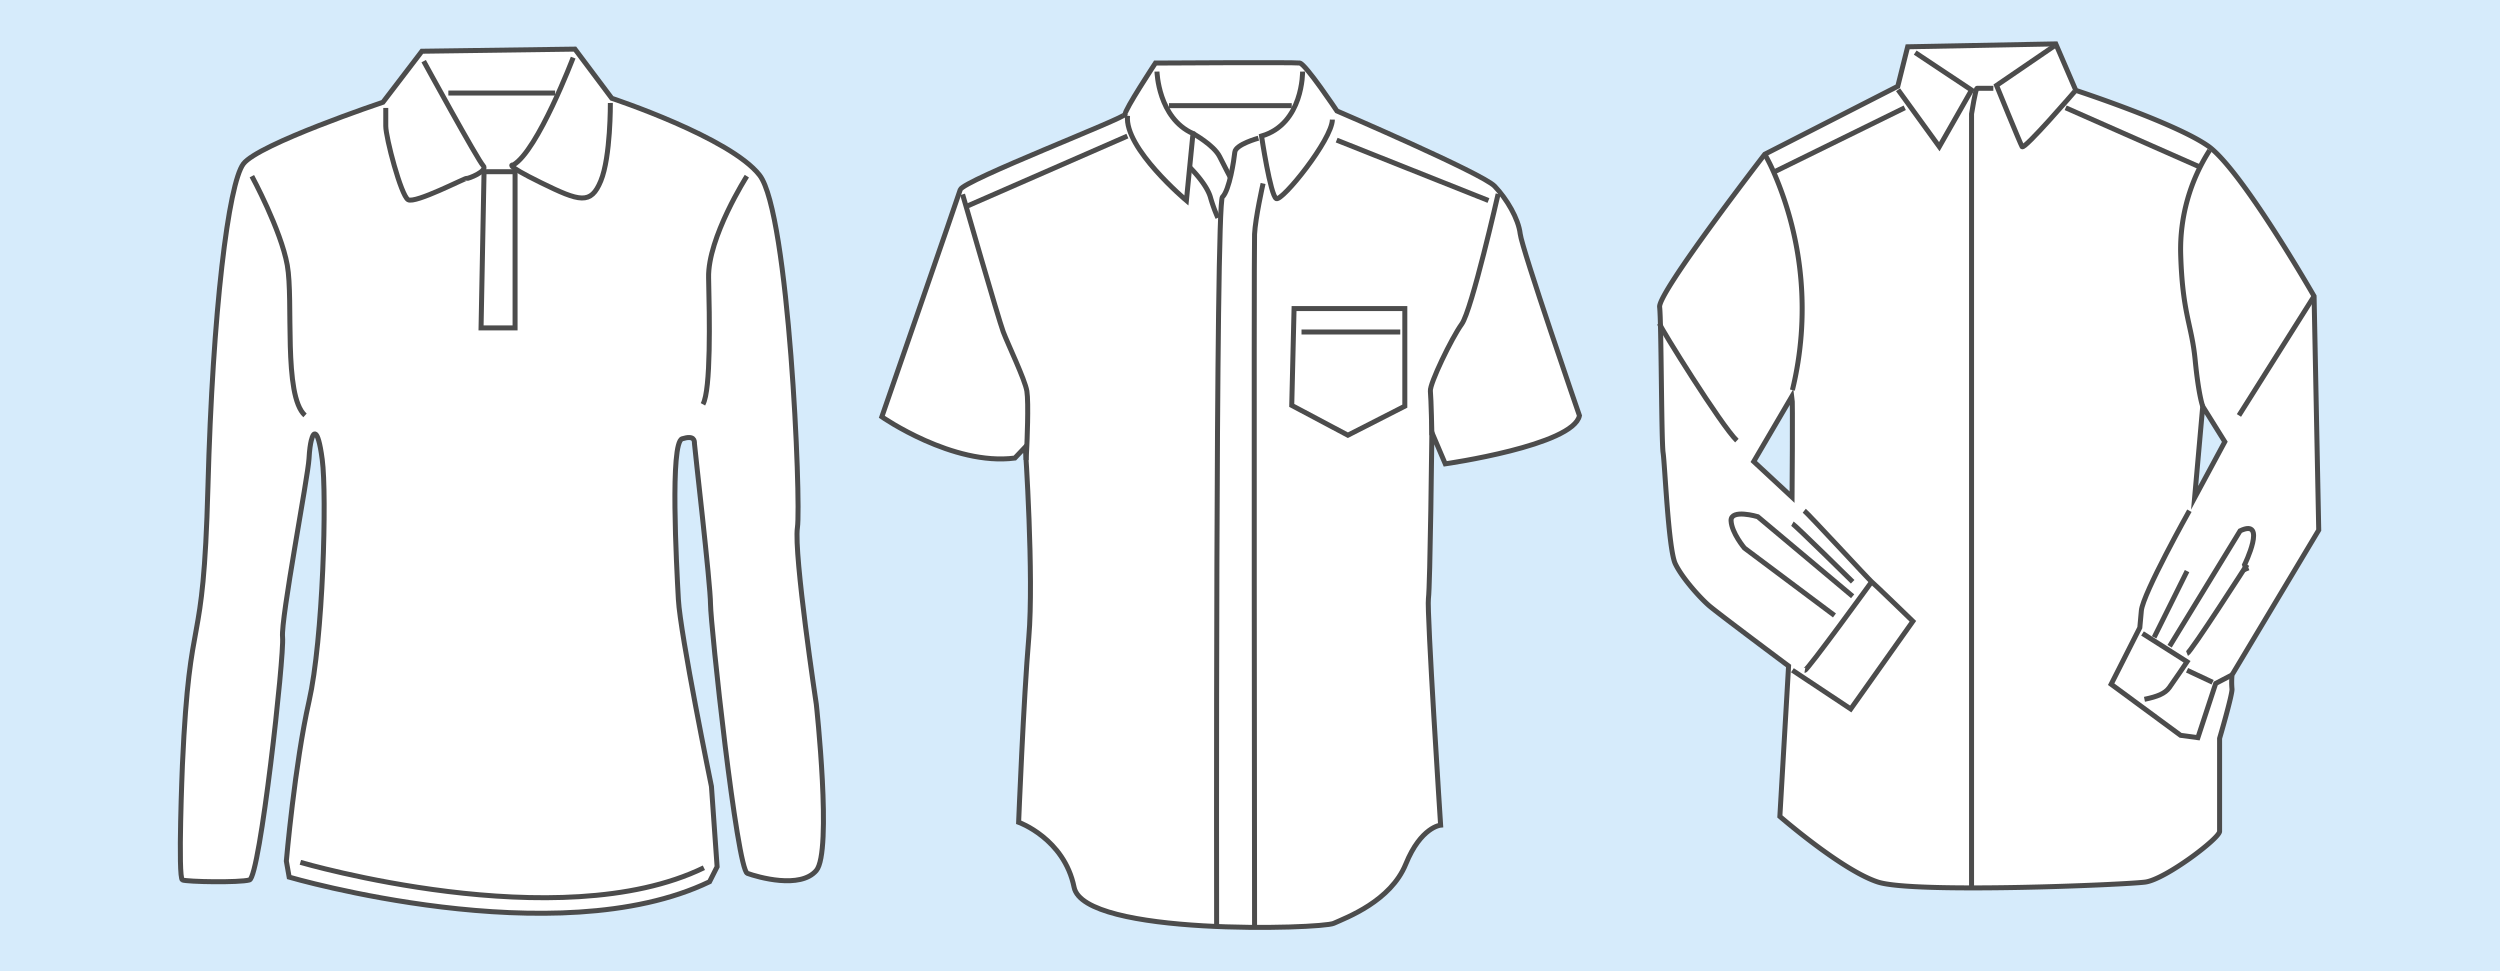 <svg xmlns="http://www.w3.org/2000/svg" width="610" height="237" viewBox="0 0 610 237"><g transform="translate(-495 -27284)"><rect width="610" height="237" transform="translate(495 27284)" fill="#d6ebfb"/><g transform="translate(3728.285 32778.992)"><path d="M-3130.341-5482.489l-9.508,12.447s-30.426,10.2-34.056,15.04-7.492,35.727-8.644,78.83-4.38,27.2-6.224,67.767c0,0-1.152,27.66,0,28.121s13.83.691,16.366,0,8.528-54.859,8.067-59.238,6.224-39.185,6.454-43.565.922-5.532.922-5.532,1.153-3,2.305,5.763.231,43.795-3.227,59.008-5.532,38.954-5.532,38.954l.692,3.918s65.231,19.083,102.572,1.128l1.844-3.663-1.383-19.593s-7.607-37.11-8.068-45.638-2.074-38.263.922-39.185,3,.461,3,1.152,3.918,34.345,3.918,39.185,6.454,64.77,8.99,65.692,12.908,3.919,16.826-.691,0-40.568,0-40.568-5.532-36.649-4.61-43.1-2.074-76.756-9.22-85.976-36.073-18.775-36.073-18.775l-8.989-12Z" fill="#fff" stroke="#4c4c4c" stroke-miterlimit="10" stroke-width="1.22"/><path d="M-3129.909-5480.069s13.225,24.2,14.522,25.5-3.8,3.285-4.063,3.112-12.533,6.223-14.262,5.186-5.446-15.127-5.446-17.979v-4.408" fill="none" stroke="#4c4c4c" stroke-miterlimit="10" stroke-width="1.22"/><path d="M-3093.432-5480.933s-8.644,22.733-14.608,26.19c0,0-2.766-.346,6.742,4.322s12.187,5.445,14.608-.432,2.333-19.016,2.333-19.016" fill="none" stroke="#4c4c4c" stroke-miterlimit="10" stroke-width="1.22"/><line x2="26.046" transform="translate(-3123.887 -5472.29)" fill="none" stroke="#4c4c4c" stroke-miterlimit="10" stroke-width="1.22"/><path d="M-3115.177-5453.1h7.569v38.119h-8.3Z" fill="none" stroke="#4c4c4c" stroke-miterlimit="10" stroke-width="1.22"/><path d="M-3051.049-5452.006s-9.566,14.983-9.336,24.779.577,27.314-1.383,30.887" fill="none" stroke="#4c4c4c" stroke-miterlimit="10" stroke-width="1.22"/><path d="M-3171.831-5452.006s7.088,13.081,8.644,21.725-1.037,31.809,4.322,36.649" fill="none" stroke="#4c4c4c" stroke-miterlimit="10" stroke-width="1.22"/><path d="M-3159.991-5284.583s63.118,18.52,98.457,1.323" fill="none" stroke="#4c4c4c" stroke-miterlimit="10" stroke-width="1.22"/><path d="M-2951.361-5479.606s-7.653,11.622-7.37,12.472-39.543,16.158-40.252,18.425-19.134,55.418-19.134,55.418,17.292,12.047,32.457,10.063l2.551-2.693s2.126,31.464.85,46.488-2.48,45.071-2.48,45.071,11.126,3.968,13.536,15.874,60.236,10.2,63.354,8.787,13.89-5.386,17.575-14.456,8.5-9.5,8.5-9.5-3.4-52.3-2.977-55.275.851-40.536.851-40.536l3.259,7.654s31.252-4.465,32.741-11.764c0,0-14.032-40.677-14.457-44.362s-3.26-8.5-6.236-11.622-38.481-18.354-38.481-18.354-7.653-11.481-9.07-11.693S-2951.361-5479.606-2951.361-5479.606Z" fill="#fff" stroke="#4c4c4c" stroke-miterlimit="10" stroke-width="1.22"/><path d="M-2950.983-5477.528s.283,11.339,8.787,15.119l-1.606,16.346s-15.212-12.756-14.362-20.693" fill="none" stroke="#4c4c4c" stroke-miterlimit="10" stroke-width="1.22"/><path d="M-2915.455-5477.528s.189,12.756-10.016,15.733c0,0,2.173,14.5,3.59,15.26s13.607-14.363,13.7-19.276" fill="none" stroke="#4c4c4c" stroke-miterlimit="10" stroke-width="1.22"/><path d="M-2948.054-5469.213h29.953" fill="none" stroke="#4c4c4c" stroke-miterlimit="10" stroke-width="1.22"/><path d="M-2926.227-5461.276s-5.575,1.512-5.764,3.4-1.323,9.354-3.023,10.961-1.416,177.984-1.416,177.984" fill="none" stroke="#4c4c4c" stroke-miterlimit="10" stroke-width="1.22"/><path d="M-2925.093-5450.22s-1.89,8.409-2.079,12.377,0,168.914,0,168.914" fill="none" stroke="#4c4c4c" stroke-miterlimit="10" stroke-width="1.22"/><line x2="37.039" y2="14.74" transform="translate(-2907.14 -5460.803)" fill="none" stroke="#4c4c4c" stroke-miterlimit="10" stroke-width="1.22"/><path d="M-2867.739-5447.669s-6.425,28.346-8.882,31.748-7.842,14.551-7.653,16.346.37,10.774.37,10.774" fill="none" stroke="#4c4c4c" stroke-miterlimit="10" stroke-width="1.22"/><path d="M-2998.416-5447.575s8.787,30.52,9.921,33.544,5.292,11.622,5.764,14.456,0,13.229,0,13.229l-.18,3.6" fill="none" stroke="#4c4c4c" stroke-miterlimit="10" stroke-width="1.22"/><line x1="39.357" y2="17.201" transform="translate(-2997.556 -5461.795)" fill="none" stroke="#4c4c4c" stroke-miterlimit="10" stroke-width="1.22"/><path d="M-2942.2-5462.409s5.079,2.787,6.5,5.622,2.623,5.1,2.623,5.1" fill="none" stroke="#4c4c4c" stroke-miterlimit="10" stroke-width="1.22"/><path d="M-2943-5454.18s4.045,3.912,5.037,7.243a38.158,38.158,0,0,0,1.842,5.1" fill="none" stroke="#4c4c4c" stroke-miterlimit="10" stroke-width="1.22"/><path d="M-2917.534-5419.7h27.024v23.811l-13.89,7.089-13.7-7.278Z" fill="none" stroke="#4c4c4c" stroke-miterlimit="10" stroke-width="1.22"/><line x2="24.094" transform="translate(-2915.715 -5413.984)" fill="none" stroke="#4c4c4c" stroke-miterlimit="10" stroke-width="1.22"/><path d="M-2767.818-5483.575l-2.409,9.638-32.457,16.583s-26.079,33.732-25.653,37.275.425,32.882.85,35.575,1.276,23.528,2.976,27.071,6.095,8.362,8.221,10.205,19.417,14.74,19.417,14.74L-2799-5295.78s15.166,13.182,23.953,16.016,60.283.662,65.2,0,18.142-10.677,18.142-12.378v-22.677s3.212-10.961,3.023-12.094a18.912,18.912,0,0,1,.008-3.4l21.158-35.339-1.134-57.07s-17.764-30.993-25.89-36.662-32.244-13.559-32.244-13.559l-4.89-11.338Z" fill="#fff" stroke="#4c4c4c" stroke-miterlimit="10" stroke-width="1.22"/><path d="M-2765.975-5482.158l13.748,9.142-7.866,13.819-10.063-13.89" fill="none" stroke="#4c4c4c" stroke-miterlimit="10" stroke-width="1.22"/><path d="M-2732.03-5483.787l-14.1,9.637s5.741,14.1,6.237,14.953,12.826-13.464,12.826-13.464" fill="none" stroke="#4c4c4c" stroke-miterlimit="10" stroke-width="1.22"/><path d="M-2746.912-5473.441h-3.969c-.354,0-1.346,6.236-1.346,6.236v188.861" fill="none" stroke="#4c4c4c" stroke-miterlimit="10" stroke-width="1.22"/><path d="M-2796.022-5398.346c.189,1.039,0,24.661,0,24.661l-9.355-8.693Z" fill="#d6ebfb" stroke="#4c4c4c" stroke-miterlimit="10" stroke-width="1.22"/><path d="M-2695.818-5395.842l5.386,8.646-7.37,13.677Z" fill="#d6ebfb" stroke="#4c4c4c" stroke-miterlimit="10" stroke-width="1.22"/><line x2="32.882" y2="14.513" transform="translate(-2729.266 -5468.693)" fill="none" stroke="#4c4c4c" stroke-miterlimit="10" stroke-width="1.22"/><path d="M-2694.117-5458.346a44.754,44.754,0,0,0-7.086,25.228c.425,14.74,2.675,17.149,3.534,25.937s1.851,11.338,1.851,11.338" fill="none" stroke="#4c4c4c" stroke-miterlimit="10" stroke-width="1.22"/><line x1="18.331" y2="29.102" transform="translate(-2686.983 -5422.725)" fill="none" stroke="#4c4c4c" stroke-miterlimit="10" stroke-width="1.22"/><path d="M-2699.077-5370.378s-11.339,20.221-11.717,24.378l-.378,4.157-6.992,13.8,16.943,12.472,4.222.567,4.347-13.228,3.976-2.079" fill="none" stroke="#4c4c4c" stroke-miterlimit="10" stroke-width="1.22"/><path d="M-2710.511-5340.425l10.867,6.9s-3.307,4.914-4.347,6.331-2.834,2.173-6.047,2.835" fill="none" stroke="#4c4c4c" stroke-miterlimit="10" stroke-width="1.22"/><line x2="6.236" y2="2.929" transform="translate(-2699.644 -5331.449)" fill="none" stroke="#4c4c4c" stroke-miterlimit="10" stroke-width="1.22"/><path d="M-2699.644-5335.512c.944-.378,14.645-21.732,14.645-21.732" fill="none" stroke="#4c4c4c" stroke-miterlimit="10" stroke-width="1.22"/><line y1="16.157" x2="8.031" transform="translate(-2707.676 -5355.638)" fill="none" stroke="#4c4c4c" stroke-miterlimit="10" stroke-width="1.22"/><path d="M-2828.342-5415.969c.223,1,15.028,24.8,18.855,28.489" fill="none" stroke="#4c4c4c" stroke-miterlimit="10" stroke-width="1.22"/><path d="M-2793.046-5370.378c1.134.9,15.874,16.913,16.441,17.339s10.063,9.637,10.063,9.637l-15.165,21.4-14.231-9.449" fill="none" stroke="#4c4c4c" stroke-miterlimit="10" stroke-width="1.22"/><path d="M-2792.9-5331.449c.567.1,16.3-21.59,16.3-21.59" fill="none" stroke="#4c4c4c" stroke-miterlimit="10" stroke-width="1.22"/><path d="M-2781.24-5349.5l-23.145-19.417s-6.661-1.985-6.519.992,3.26,6.661,3.26,6.661l21.968,16.441" fill="none" stroke="#4c4c4c" stroke-miterlimit="10" stroke-width="1.22"/><path d="M-2795.938-5367.213c.766.426,14.7,14.174,14.7,14.174" fill="none" stroke="#4c4c4c" stroke-miterlimit="10" stroke-width="1.22"/><path d="M-2685-5355.638l-.614-1.552s5.622-11.487-1.087-8.275l-17.2,28.158" fill="none" stroke="#4c4c4c" stroke-miterlimit="10" stroke-width="1.22"/><path d="M-2802.684-5457.354a44.969,44.969,0,0,1,2.182,4.367,83.586,83.586,0,0,1,4.564,53.176" fill="none" stroke="#4c4c4c" stroke-miterlimit="10" stroke-width="1.22"/><line x1="31.976" y2="15.706" transform="translate(-2800.502 -5468.693)" fill="none" stroke="#4c4c4c" stroke-miterlimit="10" stroke-width="1.22"/></g></g></svg>